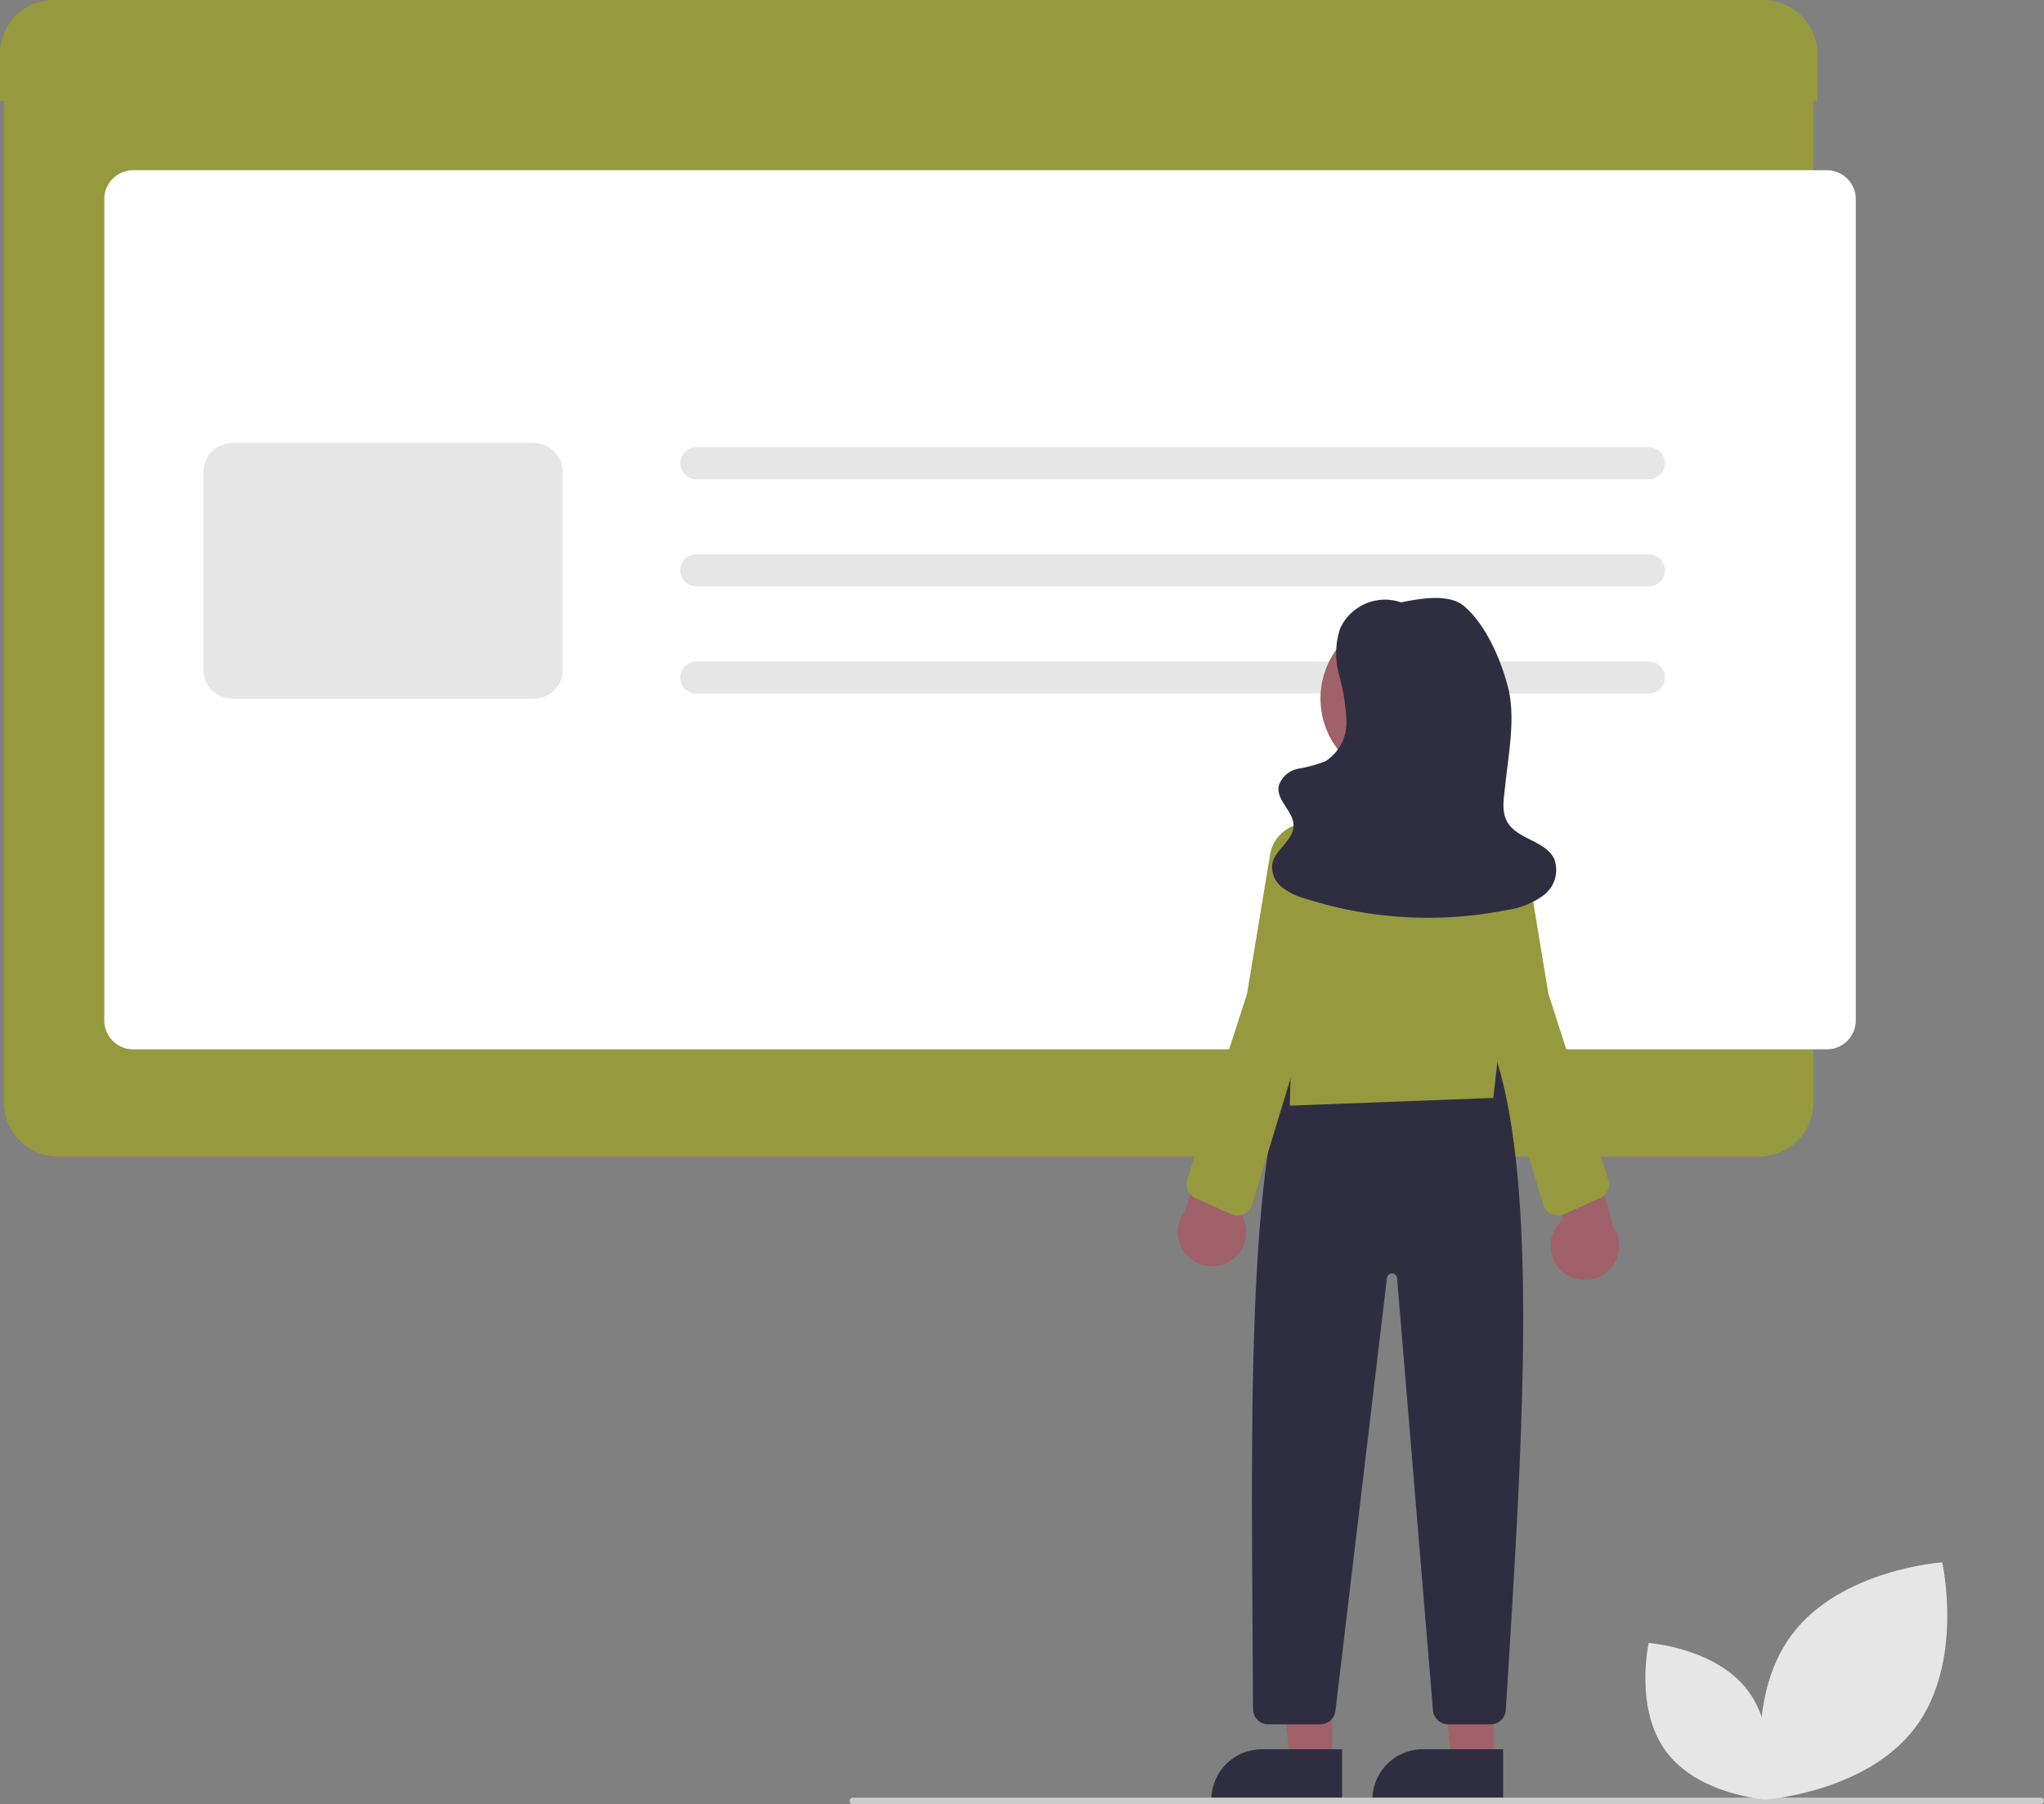 <svg id="Groupe_868" data-name="Groupe 868" xmlns="http://www.w3.org/2000/svg" width="250" height="220.749" viewBox="0 0 250 220.749">
  <rect x="0" y="0" width="250" height="220.749" fill="#808080" stroke="none"/>
  <path id="Tracé_1145" data-name="Tracé 1145" d="M493.889,317.832H285.27a6.619,6.619,0,0,1-6.347-6.848V184.073H500.236V310.985A6.619,6.619,0,0,1,493.889,317.832Z" transform="translate(-278.444 -176.353)" fill="#96993e"/>
  <path id="Tracé_1146" data-name="Tracé 1146" d="M519.2,323.2H312.033a3.532,3.532,0,0,1-3.528-3.528V219.183a3.532,3.532,0,0,1,3.528-3.528H519.2a3.532,3.532,0,0,1,3.528,3.528v100.49A3.532,3.532,0,0,1,519.2,323.2Z" transform="translate(-295.749 -194.828)" fill="#fff"/>
  <path id="Tracé_1147" data-name="Tracé 1147" d="M500.04,177.817H277.769v-5.5a6.62,6.62,0,0,1,6.349-6.848H493.691a6.62,6.62,0,0,1,6.349,6.848Z" transform="translate(-277.769 -165.471)" fill="#96993e"/>
  <path id="Tracé_1148" data-name="Tracé 1148" d="M378.134,337.968H341.262a3.532,3.532,0,0,1-3.528-3.528V310.2a3.532,3.532,0,0,1,3.528-3.528h36.872a3.532,3.532,0,0,1,3.528,3.528v24.24A3.532,3.532,0,0,1,378.134,337.968Z" transform="translate(-312.848 -252.482)" fill="#e6e6e6"/>
  <path id="Tracé_1149" data-name="Tracé 1149" d="M623.745,310.6h-116.5a1.962,1.962,0,1,1,0-3.924h116.5a1.962,1.962,0,0,1,0,3.924Z" transform="translate(-422.074 -251.963)" fill="#e6e6e6"/>
  <path id="Tracé_1150" data-name="Tracé 1150" d="M623.745,344.418h-116.5a1.962,1.962,0,0,1,0-3.924h116.5a1.962,1.962,0,0,1,0,3.924Z" transform="translate(-422.074 -272.679)" fill="#e6e6e6"/>
  <path id="Tracé_1151" data-name="Tracé 1151" d="M623.745,378.239h-116.5a1.962,1.962,0,1,1,0-3.924h116.5a1.962,1.962,0,0,1,0,3.924Z" transform="translate(-422.074 -293.396)" fill="#e6e6e6"/>
  <path id="Tracé_1152" data-name="Tracé 1152" d="M408.964,528.648h-5.088l-2.42-19.625h7.509Z" transform="translate(-246.037 -313.19)" fill="#a0616a"/>
  <path id="Tracé_1153" data-name="Tracé 1153" d="M389.823,552.808h9.813v6.178H383.644a6.178,6.178,0,0,1,6.178-6.178Z" transform="translate(-235.482 -338.803)" fill="#2f2e41"/>
  <path id="Tracé_1154" data-name="Tracé 1154" d="M459.964,528.648h-5.088l-2.42-19.625h7.509Z" transform="translate(-277.293 -313.19)" fill="#a0616a"/>
  <path id="Tracé_1155" data-name="Tracé 1155" d="M440.823,552.808h9.813v6.178H434.644a6.178,6.178,0,0,1,6.178-6.178Z" transform="translate(-266.786 -338.803)" fill="#2f2e41"/>
  <path id="Tracé_1156" data-name="Tracé 1156" d="M705.619,590.84H700.44a1.879,1.879,0,0,1-1.861-1.713l-4.389-52.873a.623.623,0,0,0-1.239-.022l-6.3,52.961a1.869,1.869,0,0,1-1.855,1.647h-6.36a1.87,1.87,0,0,1-1.867-1.857c-.014-3.327-.037-6.678-.059-10.029-.2-29.849-.411-60.714,5.822-72.805l.057-.11,22.491-.385.057.124c6.8,14.87,4.739,48.09,2.742,80.216l-.192,3.1a1.87,1.87,0,0,1-1.864,1.752Z" transform="translate(-523.314 -379.891)" fill="#2f2e41"/>
  <circle id="Ellipse_5" data-name="Ellipse 5" cx="10.193" cy="10.193" r="10.193" transform="translate(161.506 75.262)" fill="#a0616a"/>
  <path id="Tracé_1157" data-name="Tracé 1157" d="M684.632,456.416l.281-11.687-2.022-9.119a14.7,14.7,0,0,1,3.268-12.915,14.475,14.475,0,0,1,12.127-5.028h0l.442.037a14.536,14.536,0,0,1,10.015,5.357,14.7,14.7,0,0,1,3.222,11.029l-2.446,21.38Z" transform="translate(-526.875 -321.152)" fill="#96993e"/>
  <path id="Tracé_1158" data-name="Tracé 1158" d="M657.149,533.274a4.173,4.173,0,0,0,.219-6.4l5.739-13.675-7.574,1.423-4.289,12.768a4.2,4.2,0,0,0,5.905,5.88Z" transform="translate(-506.323 -379.229)" fill="#a0616a"/>
  <path id="Tracé_1159" data-name="Tracé 1159" d="M764.3,536.791a4.173,4.173,0,0,1,.145-6.4l-4.952-13.98,7.481,1.851,3.555,12.991a4.2,4.2,0,0,1-6.23,5.535Z" transform="translate(-573.226 -381.225)" fill="#a0616a"/>
  <path id="Tracé_1160" data-name="Tracé 1160" d="M660.141,477.563a1.869,1.869,0,0,1-.764-.163l-4.366-1.956A1.865,1.865,0,0,1,654,473.168l7.324-22.751,2.83-17.14a4.6,4.6,0,1,1,9.023,1.8l-4.3,18.382-6.945,22.783a1.866,1.866,0,0,1-1.787,1.323Z" transform="translate(-508.791 -328.863)" fill="#96993e"/>
  <path id="Tracé_1161" data-name="Tracé 1161" d="M750.749,477.564a1.866,1.866,0,0,1-1.787-1.323l-6.942-22.77-4.305-18.395a4.6,4.6,0,1,1,9.023-1.8l2.838,17.17,7.317,22.721a1.865,1.865,0,0,1-1.014,2.277l-4.366,1.956A1.868,1.868,0,0,1,750.749,477.564Z" transform="translate(-560.192 -328.863)" fill="#96993e"/>
  <path id="Tracé_1162" data-name="Tracé 1162" d="M699.053,357.324a6.02,6.02,0,0,0-7.677,3.168,9.934,9.934,0,0,0-.1,5.679,24.4,24.4,0,0,1,.891,5.678,5.563,5.563,0,0,1-2.591,4.847,17.19,17.19,0,0,1-3.312.906,3.068,3.068,0,0,0-2.4,2.194c-.24,1.72,1.846,3.03,1.832,4.767-.015,1.84-2.314,2.933-2.612,4.749a3.152,3.152,0,0,0,1.216,2.8,8.262,8.262,0,0,0,2.857,1.383,49.308,49.308,0,0,0,24.592,1.4,9.866,9.866,0,0,0,4.563-1.837,3.886,3.886,0,0,0,1.26-4.444c-1.089-2.235-4.546-2.362-5.751-4.537-.723-1.3-.39-2.906-.238-4.389.393-3.831,1.3-8.306.348-12.038-.86-3.371-2.727-7.728-5.4-9.96-1.915-1.6-5.57-.872-8.017-.378Z" transform="translate(-527.485 -283.555)" fill="#2f2e41"/>
  <path id="Tracé_1163" data-name="Tracé 1163" d="M715.9,733.359H570.646a.415.415,0,0,1,0-.83H715.9a.415.415,0,0,1,0,.83Z" transform="translate(-466.317 -512.61)" fill="#ccc"/>
  <path id="Tracé_1164" data-name="Tracé 1164" d="M857.563,683.334c-5.984,8.014-18.407,8.858-18.407,8.858s-2.72-12.15,3.265-20.165,18.407-8.858,18.407-8.858S863.548,675.32,857.563,683.334Z" transform="translate(-623.273 -472.036)" fill="#e6e6e6"/>
  <path id="Tracé_1165" data-name="Tracé 1165" d="M807.311,700.261c3.949,5.288,12.146,5.845,12.146,5.845s1.795-8.018-2.154-13.306-12.146-5.845-12.146-5.845S803.362,694.973,807.311,700.261Z" transform="translate(-603.507 -485.95)" fill="#e6e6e6"/>
</svg>

